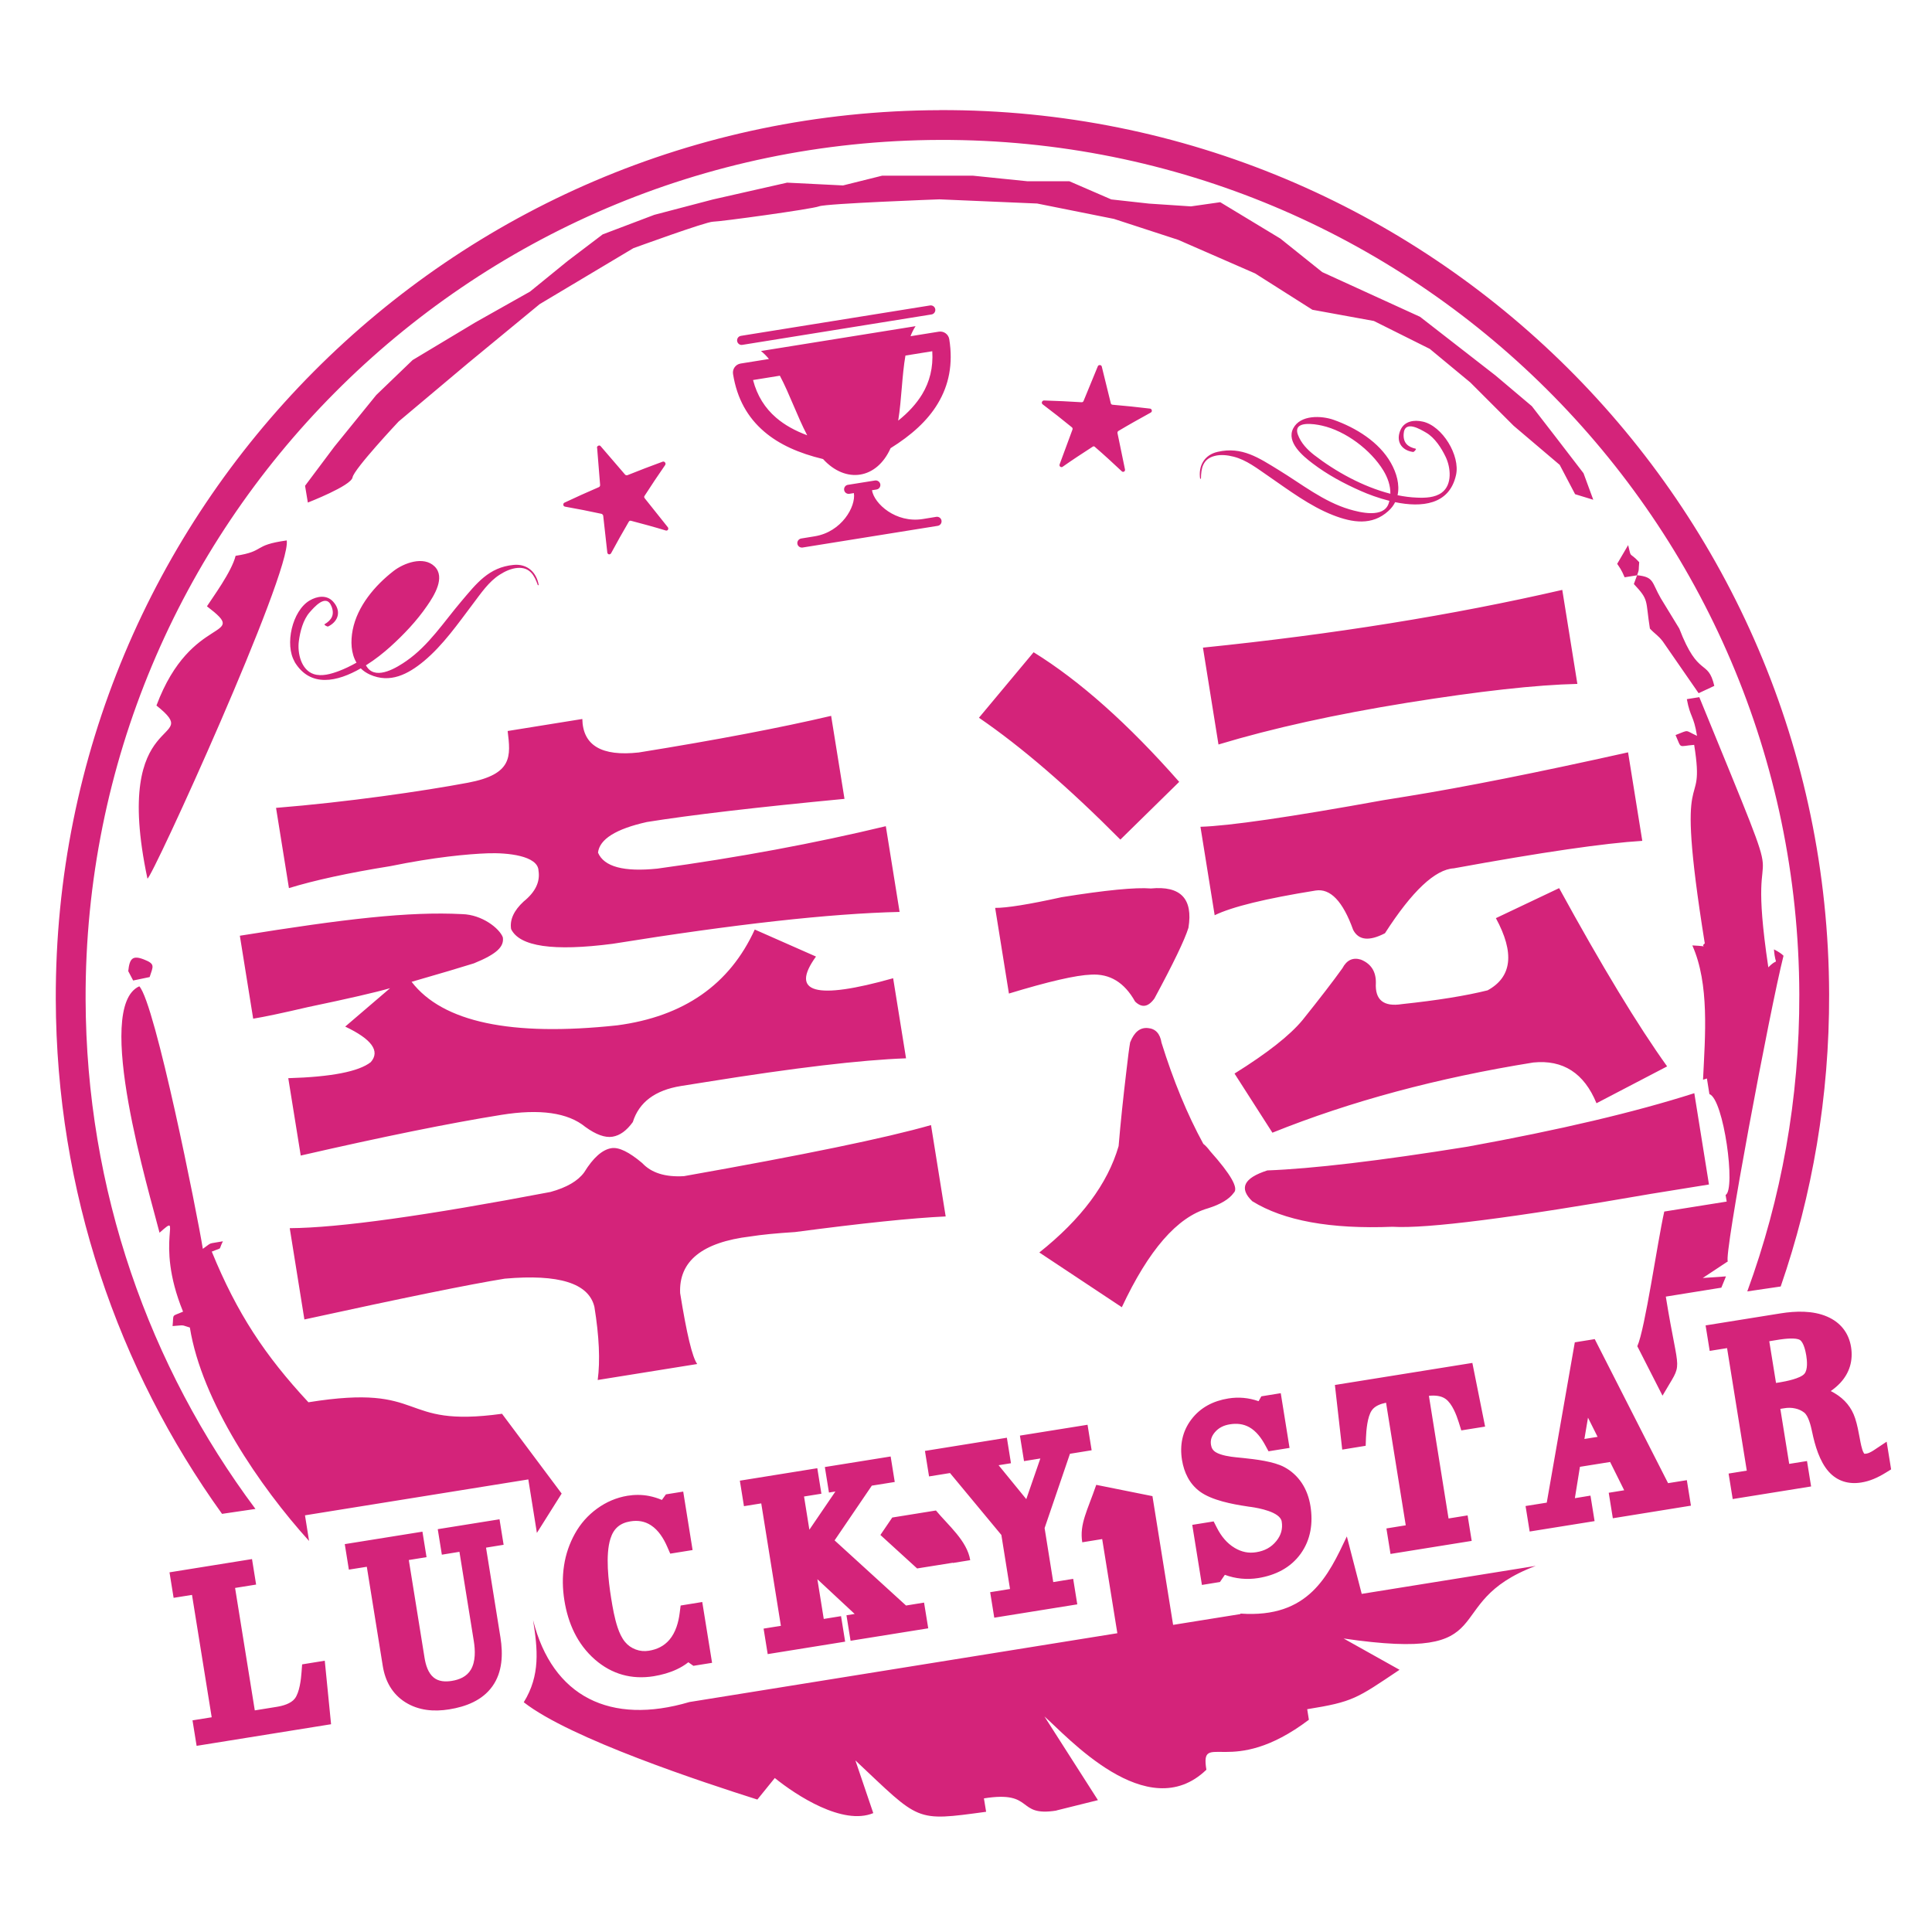 <?xml version="1.0" standalone="no"?><!DOCTYPE svg PUBLIC "-//W3C//DTD SVG 1.1//EN" "http://www.w3.org/Graphics/SVG/1.1/DTD/svg11.dtd"><svg class="icon" width="200px" height="200.00px" viewBox="0 0 1024 1024" version="1.1" xmlns="http://www.w3.org/2000/svg"><path d="M211.202 205.117zM211.202 205.117s54.875-36.001 59.614-39.107 70.954-46.564 70.954-46.564M211.202 205.117s56.779-37.244 59.614-39.107 70.954-46.564 70.954-46.564M498.162 58.355c129.751-0.388 247.425 51.885 332.709 136.665s138.257 202.142 138.606 331.893c0.156 54.254-8.894 106.411-25.67 154.956l-17.71 2.602c17.982-49.089 27.729-102.14 27.574-157.481-0.349-125.403-51.536-238.803-133.946-320.748s-196.123-132.432-321.524-132.081-238.803 51.536-320.748 133.946-132.432 196.123-132.081 321.524c0.31 101.324 33.748 194.764 90.022 270.144l-17.71 2.602c-55.186-76.78-87.808-170.918-88.119-272.669-0.388-129.751 51.885-247.425 136.665-332.709 84.818-85.284 202.142-138.257 331.933-138.606zM736.926 261.663c0.078-4.311-1.437-8.544-3.728-12.31-6.679-10.912-19.922-20.933-32.545-23.769-3.962-0.893-15.534-2.835-12.738 4.816 1.632 4.427 4.971 7.922 8.66 10.797 11.263 8.7 25.709 16.738 40.351 20.505zM754.054 223.447c10.485 2.291 19.963 18.059 17.67 28.311-3.534 15.962-18.331 17.282-32.273 14.407-0.816 1.67-2.019 3.262-3.572 4.66-8.622 7.922-19.147 6.213-29.36 2.214-12.31-4.816-23.418-13.243-34.254-20.7-5.71-3.884-11.612-8.582-18.447-10.291-3.223-0.816-6.757-1.243-10.019-0.388-6.331 1.591-7.185 6.679-7.263 11.845 0 0.116-0.427 0.466-0.427 0.349-1.088-6.913 2.214-12.778 9.282-14.369 12.893-2.951 21.788 3.185 32.389 9.67 12.078 7.378 23.69 16.738 37.477 20.816 5.669 1.67 18.059 4.738 20.738-3.069 0.156-0.466 0.272-0.971 0.427-1.437-5.71-1.437-11.069-3.418-15.262-5.281-8.894-3.922-17.632-8.622-25.398-14.525-5.204-3.922-14.097-11.301-10.33-18.603s14.99-6.796 21.398-4.544c11.807 4.194 24.079 11.69 30.369 22.835 3.028 5.359 4.777 11.535 3.534 17.127 3.457 0.699 6.913 1.165 10.33 1.281 4.311 0.194 9.476 0.038 13.088-2.641 5.71-4.194 4.777-13.36 2.059-18.991-2.214-4.622-5.71-10.098-10.291-12.778-2.718-1.553-11.495-7.106-11.962 0.66-0.272 4.66 2.097 6.875 6.447 7.845 0.466 0.116-0.893 1.787-1.475 1.709-6.292-0.893-9.244-5.825-6.603-11.728 2.097-4.66 7.223-5.398 11.651-4.388zM192.057 336.345c2.913-12.428 12.35-26.098 23.418-32.779 3.495-2.097 13.865-7.573 13.593 0.544-0.156 4.738-2.253 9.087-4.854 12.972-7.961 11.807-19.223 23.962-31.884 32.117-1.398-4.039-1.321-8.582-0.31-12.854zM156.172 350.714c-5.359-9.010-1.321-26.953 7.922-32.428 3.884-2.291 8.972-3.185 12.428 0.544 4.388 4.777 3.107 10.37-2.563 13.204-0.544 0.234-2.369-0.893-1.942-1.165 3.844-2.291 5.398-5.126 3.69-9.476-2.874-7.223-9.476 0.816-11.573 3.146-3.495 3.962-5.087 10.253-5.748 15.341-0.816 6.175 1.165 15.185 7.884 17.398 4.272 1.398 9.244-0.078 13.282-1.591 3.185-1.204 6.331-2.718 9.398-4.466-2.951-4.932-3.185-11.34-2.019-17.36 2.486-12.622 11.807-23.573 21.67-31.225 5.359-4.155 15.885-8.156 21.748-2.407 5.865 5.787-0.272 15.534-4 20.894-5.515 8.039-12.35 15.223-19.573 21.748-3.418 3.069-7.884 6.679-12.854 9.787 0.272 0.427 0.544 0.854 0.854 1.243 5.010 6.564 15.806-0.234 20.661-3.612 11.807-8.194 19.884-20.738 29.050-31.535 8.039-9.476 14.563-18.097 27.729-19.34 7.223-0.699 12.195 3.884 13.322 10.757 0 0.116-0.506-0.078-0.544-0.194-1.709-4.854-4.116-9.437-10.642-8.972-3.379 0.272-6.603 1.747-9.398 3.534-5.941 3.728-10.098 10.019-14.291 15.534-7.922 10.485-15.844 21.903-26.020 30.369-8.466 6.991-17.903 11.884-28.583 7.106-1.942-0.893-3.534-1.981-4.854-3.3-12.31 7.068-26.758 10.485-35.147-3.572zM124.87 294.595c-2.059 8.428-12.31 22.253-15.185 26.758 23.613 18.020-8.272 3.146-26.758 52.585 26.331 21.204-24.31-0.234-4.777 91.731 2.174 0.388 76.39-162.335 73.827-179.229-18.447 2.563-10.991 5.669-27.107 8.156zM867.687 304.886c9.165 0.932 7.612 3.651 12.582 12.234l9.787 16.039c10.213 26.563 15.107 15.729 18.564 30.369l-8.311 3.884-19.029-27.495c-2.563-3.3-3.962-3.728-6.796-6.757-2.446-15.302-0.272-14.875-8.505-23.613l1.709-4.66zM857.125 298.828c1.088 1.67 2.253 2.99 3.962 7.147l6.603-1.049c1.281-3.495 0.699-2.486 1.126-6.951-5.553-5.981-4.039-1.437-5.865-9.049l-5.825 9.942zM70.576 519.69l8.738-1.825c1.825-5.71 3.185-6.913-3.107-9.359-5.941-2.291-7.534-0.506-8.233 6.213l2.602 4.971zM583.99 194.32c-0.156-0.506-0.544-0.816-0.971-0.816-0.544-0.038-0.971 0.156-1.165 0.66l-7.534 18.331c-0.116 0.388-0.544 0.738-1.049 0.699-6.641-0.427-13.282-0.738-19.922-0.932-0.506 0-0.932 0.31-1.088 0.816-0.194 0.427-0.038 0.893 0.388 1.243 5.281 4 10.409 8 15.418 12.117 0.388 0.272 0.544 0.778 0.349 1.281l-6.796 18.409c-0.156 0.506-0.038 0.893 0.349 1.243 0.388 0.272 0.854 0.272 1.165 0.078 5.204-3.651 10.563-7.185 16.001-10.681 0.349-0.31 0.893-0.272 1.204 0.116 4.894 4.234 9.631 8.582 14.253 12.932 0.272 0.31 0.816 0.349 1.165 0.156 0.427-0.272 0.621-0.66 0.506-1.204l-3.962-19.185c-0.078-0.506 0.116-0.971 0.544-1.204 5.593-3.34 11.301-6.524 17.088-9.709 0.427-0.272 0.699-0.738 0.544-1.165-0.078-0.506-0.466-0.893-0.893-0.932-6.603-0.816-13.243-1.475-19.922-2.059-0.506-0.038-0.893-0.427-0.932-0.854l-4.738-19.263zM316.41 237.35c-0.038-0.506 0.272-0.932 0.738-1.126s0.971-0.116 1.243 0.31l12.932 15.030c0.31 0.31 0.816 0.466 1.281 0.272 6.175-2.486 12.389-4.854 18.641-7.147 0.466-0.156 0.971 0.038 1.243 0.427 0.31 0.349 0.31 0.854 0.116 1.281-3.767 5.438-7.418 10.874-10.953 16.388-0.31 0.388-0.272 0.893 0.078 1.321l12.234 15.341c0.31 0.427 0.31 0.854 0.078 1.321-0.234 0.349-0.621 0.506-1.088 0.427-6.097-1.863-12.234-3.534-18.485-5.166-0.506-0.156-0.932 0.038-1.204 0.506-3.262 5.553-6.369 11.146-9.398 16.738-0.272 0.388-0.699 0.582-1.126 0.544-0.506-0.156-0.778-0.466-0.854-0.971l-2.174-19.535c-0.156-0.506-0.506-0.854-0.893-0.971-6.369-1.398-12.816-2.641-19.34-3.806-0.506-0.116-0.893-0.466-0.893-0.932-0.078-0.506 0.156-1.009 0.621-1.204 5.981-2.835 12.078-5.553 18.175-8.194 0.466-0.194 0.699-0.66 0.699-1.126l-1.591-19.729zM400.101 492.699l32.389 14.291c-13.942 19.301-0.272 23.107 40.894 11.495l6.834 42.448c-23.923 0.854-59.263 5.049-106.139 12.582-5.865 0.932-10.253 1.632-13.204 2.097-13.67 2.214-22.175 8.582-25.476 19.108-3.3 4.583-6.875 7.147-10.797 7.767-3.884 0.621-8.7-1.088-14.369-5.204-9.244-7.573-24.079-9.67-44.583-6.369-27.379 4.388-62.758 11.573-106.256 21.554l-6.603-41.011c22.914-0.66 37.439-3.534 43.729-8.505 5.087-5.825 0.544-12.156-13.554-18.836l23.769-20.35c-7.65 2.214-22.175 5.553-43.535 10.019-13.476 3.146-23.225 5.204-29.011 6.137l-7.068-43.963c55.614-8.932 89.517-12.932 117.829-11.456 10.602 0.272 19.767 7.573 21.554 12.272 0.778 4.932-3.107 8.854-15.341 13.825-6.641 2.097-17.67 5.359-33.010 9.787 16.467 21.398 52.778 29.088 108.935 23.069 35.263-4.66 59.614-21.554 72.933-50.758zM440.529 379.491l7.068 43.924c-46.37 4.427-81.284 8.505-104.741 12.272-16.388 3.651-25.088 9.087-25.904 16.234 3.185 7.495 13.709 10.291 31.457 8.466 43.108-5.903 83.498-13.437 121.091-22.486l7.301 45.438c-36.933 0.854-87.615 6.524-152.082 16.894-31.419 4.078-49.322 1.475-53.827-7.806-0.778-4.932 1.437-9.787 6.641-14.603 6.252-5.049 8.816-10.447 7.884-16.35-0.272-7.961-16.506-9.593-26.992-9.204s-28.195 2.019-51.497 6.796c-22.486 3.612-40.39 7.534-53.789 11.651l-6.834-42.526c37.594-3.028 77.595-8.816 101.634-13.322 24-4.505 22.719-14.097 21.127-27.419l39.574-6.369c0.272 14.019 10.213 19.922 29.904 17.748 41.011-6.603 75.031-13.088 102.022-19.419zM493.463 596.353l7.767 48.389c-17.942 0.816-44.507 3.612-79.847 8.272-9.903 0.621-17.787 1.398-23.651 2.331-25.554 3.069-37.981 13.088-37.244 30.020 3.457 21.516 6.447 34.060 9.049 37.594l-52.739 8.466c1.36-10.213 0.778-23.146-1.747-38.758-2.99-12.544-18.836-17.476-47.497-14.951-18.564 2.99-53.943 10.213-106.218 21.631l-7.767-48.389c26.020-0.156 72.119-6.603 138.178-19.185 8.66-2.369 14.563-5.865 17.865-10.37 4.777-7.767 9.593-12.078 14.486-12.854 3.884-0.621 9.321 2.019 16.272 7.884 4.894 5.243 12.234 7.534 22.137 6.951 63.341-11.225 106.993-20.194 130.956-27.069zM547.834 345.703c24.428 15.107 50.176 38.021 77.168 68.701l-31.185 30.603c-27.457-27.651-52.467-49.205-74.954-64.585l28.972-34.719zM828.037 312.655l8 49.827c-21.981 0.506-52.041 3.884-90.099 9.981-38.060 6.137-71.458 13.476-100.119 22.137l-8.233-51.341c69.012-7.029 132.47-17.243 190.452-30.603zM862.911 398.753c-48.351 10.797-87.187 18.485-116.509 23.225-1.942 0.31-6.369 1.009-13.204 2.135-49.671 9.010-81.983 13.67-96.935 14.097l7.534 46.876c9.282-4.505 27.107-8.854 53.517-13.088 7.806-1.243 14.448 5.71 19.884 20.855 2.874 5.515 8.466 6.137 16.855 1.787 14.407-22.409 26.603-33.826 36.506-34.409 46.719-8.544 80.003-13.36 99.887-14.563l-7.534-46.876zM527.483 481.202c6.059 0.038 17.787-1.825 35.186-5.669 23.457-3.767 39.225-5.281 47.342-4.622 15.767-1.515 22.409 5.438 19.884 20.855-1.981 6.369-8 18.875-18.020 37.439-3.3 4.583-6.679 5.126-10.253 1.632-5.669-10.137-13.398-14.835-23.341-14.253-7.961 0.272-22.486 3.612-43.535 10.019l-7.301-45.438zM826.406 470.717l-33.554 15.923c10.019 18.447 8.544 31.185-4.388 38.253-11.495 2.874-26.641 5.321-45.361 7.301-9.747 1.553-14.407-2.174-13.865-11.301 0.078-5.981-2.563-10.098-7.922-12.272-4.234-1.321-7.534 0.234-9.826 4.583-4.854 6.796-11.923 15.962-21.127 27.457-6.719 8.117-18.719 17.554-36.041 28.35l20.078 31.341c41.399-16.66 87.498-29.050 138.295-37.205 15.767-1.591 26.953 5.669 33.477 21.593l37.439-19.535c-15.457-21.554-34.564-53.050-57.245-94.487zM599.058 552.351c2.135-5.359 5.204-7.845 9.321-7.457 4.039 0.31 6.485 2.913 7.263 7.806 6.252 20.039 13.593 37.904 22.137 53.555 1.088 0.854 2.331 2.135 3.651 3.922 10.953 12.272 15.146 19.612 12.506 22.020-2.446 3.418-7.029 6.137-13.67 8.233-16.311 4.622-31.495 22.137-45.671 52.429l-43.729-29.011c22.175-17.632 36.234-36.428 42.020-56.39 1.009-12.156 2.407-25.398 4.116-39.729 0.816-7.185 1.475-12.31 2.019-15.379zM671.605 620.391c-12.389 4-15.030 9.398-7.884 16.272 16.66 10.33 41.438 14.875 74.332 13.554 18.214 1.126 63.885-4.738 136.937-17.438 13.67-2.214 23.923-3.844 30.798-4.971l-7.767-48.389c-31.457 10.059-71.497 19.495-120.237 28.35-46.876 7.534-82.255 11.69-106.139 12.582zM393.46 182.786c-1.321 0.234-2.563-0.699-2.757-2.019s0.699-2.563 2.019-2.757l2.369-0.388 97.867-15.729c1.321-0.194 2.563 0.699 2.757 2.019s-0.699 2.563-2.019 2.757l-100.236 16.116zM479.91 188.455l14.214-2.291c0.544 8.66-1.36 16.156-5.359 22.797-3.069 5.049-7.34 9.709-12.7 13.981 1.825-11.263 1.981-23.884 3.844-34.526zM427.83 230.709c-6.447-2.407-11.962-5.438-16.467-9.321-5.865-5.049-10.059-11.573-12.234-19.963l14.214-2.291c5.087 9.516 9.165 21.438 14.486 31.573zM436.219 243.292c12.038 13.204 28.467 10.719 35.807-5.748 10.991-6.834 19.573-14.525 25.010-23.613 5.903-9.787 8.194-20.972 6.097-34.137-0.427-2.641-2.913-4.427-5.553-4l-14.99 2.407c0.738-1.942 1.632-3.728 2.679-5.321l-81.943 13.165c1.515 1.204 2.913 2.602 4.234 4.234l-15.030 2.407c-2.641 0.427-4.427 2.913-4 5.553 2.097 13.126 7.767 23.029 16.467 30.486 8.039 6.913 18.564 11.535 31.147 14.563zM449.463 256.962l14.331-2.291c1.321-0.194 2.563 0.699 2.797 2.019 0.194 1.321-0.699 2.563-2.019 2.757l-2.407 0.388c1.165 7.147 12.622 17.554 26.953 15.262l7.147-1.165c1.321-0.194 2.563 0.699 2.757 2.019s-0.699 2.563-2.019 2.757l-71.614 11.495c-1.321 0.194-2.563-0.699-2.757-1.981-0.234-1.321 0.699-2.563 1.981-2.797l7.147-1.165c14.331-2.291 21.942-15.767 20.816-22.914l-2.407 0.388c-1.321 0.194-2.563-0.699-2.757-2.019s0.699-2.563 2.019-2.757zM945.284 506.641c-7.147 28.195-31.963 160.199-29.476 161.908l-13.322 8.816 12.31-0.854-2.446 5.981-29.438 4.738c7.106 44.196 9.554 32.894-1.747 52.507l-13.36-26.214c4.116-9.010 10.681-55.419 14.291-71.38l33.089-5.281-0.582-3.495c5.515-2.913-0.971-50.797-8.582-53.477l-1.321-8.272-2.059 0.66c1.126-23.497 3.457-50.682-5.669-71.186 10.991 0.544 3.379 1.243 6.603-1.049-16.738-104.159 0.778-65.322-5.631-105.246-8.738 0.66-6.485 2.407-9.865-5.204 7.573-2.913 4.622-2.679 11.379 0.427-1.787-11.069-3.572-9.554-5.398-19.457l6.603-1.049c54.333 132.781 23.146 53.245 36.585 143.189 5.981-6.059 3.767 0.854 2.99-9.516 2.563 1.321 4.155 2.407 5.087 3.418zM505.074 828.398l9.165-1.475c-1.67-10.291-11.612-18.409-18.175-26.331l-23.146 3.728-6.292 9.244 19.457 17.748 18.951-3.028v0.116zM559.911 959.587l22.020-5.476-28.35-44.351c11.495 9.942 54.41 58.526 85.828 28.234-3.457-21.282 12.7 4.971 54.333-26.486l-0.893-5.593c24.351-3.922 26.137-5.593 48.933-20.894l-29.632-16.583c87.226 12.738 48.739-18.525 101.829-38.486l-92.236 14.835-7.884-30.448c-9.865 20.816-20.156 43.419-56.313 40.894l-0.194 0.272-35.573 5.71-10.953-68.235-29.787-5.981c-4.66 13.593-8.972 20.777-7.418 30.448l10.563-1.709 8.039 49.904-226.803 36.467c-41.904 12.389-72.623-2.757-82.877-43.419 2.446 15.379 3.922 29.243-4.932 43.535 24.582 19.301 95.071 42.448 123.809 51.574l9.244-11.418c11.379 9.204 36.041 25.322 52.195 18.603l-9.476-27.923c34.526 32.428 31.147 32.389 69.284 27.223l-1.165-7.106c27.147-4.35 16.778 9.981 38.486 6.447zM163.822 816.786l-2.174-13.632 118.372-19.029 4.544 28.35 13.126-20.855-31.613-42.292c-56.196 7.767-38.642-16.388-102.605-6.097-23.029-24.778-37.826-47.070-51.225-79.847 6.175-2.563 3.223-0.234 5.903-5.476-8.622 1.591-5.281 0.234-10.642 4-2.99-18.641-25.244-130.101-33.671-139.15-24.544 10.991 5.631 110.295 10.719 130.606 13.126-11.612-3.185 3.534 12.466 41.827-6.369 2.835-4.854 0.738-5.553 7.65 6.913-0.506 4.155-0.699 9.165 0.778 6.292 39.225 37.167 84.391 63.186 113.13zM428.994 810.844l-2.835-17.67 9.204-1.475-2.174-13.515-41.050 6.603 2.174 13.515 9.165-1.475 10.409 64.895-9.165 1.475 2.174 13.515 41.050-6.603-2.174-13.515-9.165 1.475-3.379-21.049 19.767 18.409-4.35 0.699 2.174 13.515 41.166-6.603-2.214-13.632-9.554 1.553-37.866-34.526 19.729-29.011 12.156-1.942-2.174-13.515-34.875 5.593 2.174 13.515 3.418-0.544-13.865 20.35zM112.209 910.226l-10.447-64.895-9.747 1.553-2.174-13.515 43.729-7.029 2.174 13.515-11.146 1.787 10.447 64.895 11.535-1.863c3.223-0.506 7.573-1.67 9.67-4.388 2.486-3.223 3.3-10.098 3.572-13.981l0.31-4.155 12-1.942 3.34 33.671-71.265 11.456-2.174-13.515 10.175-1.632zM194.463 830.417l-9.554 1.515-2.174-13.515 41.166-6.603 2.174 13.515-9.398 1.515 8.35 51.885c0.582 3.651 1.863 8 4.854 10.409 2.679 2.174 6.175 2.291 9.476 1.787 4.155-0.66 8-2.253 10.213-5.981 2.563-4.35 2.331-10.37 1.553-15.146l-7.612-47.302-9.321 1.515-2.174-13.515 32.738-5.243 2.174 13.515-9.321 1.515 7.65 47.652c1.398 8.816 1.088 18.331-4.272 25.826-5.321 7.495-14.097 10.835-22.875 12.234-8.078 1.321-16.272 0.66-23.341-3.806-6.913-4.388-10.602-11.184-11.884-19.147l-8.466-52.623zM364.799 881.060c-1.863 1.475-3.922 2.718-6.097 3.728-3.844 1.825-8.039 2.951-12.234 3.651-11.651 1.863-22.175-1.049-31.108-8.816-9.398-8.194-14.291-19.263-16.234-31.419-0.971-6.137-1.126-12.35-0.156-18.525 0.893-5.903 2.835-11.535 5.71-16.738 2.951-5.321 6.875-9.787 11.807-13.36 4.816-3.495 10.213-5.825 16.078-6.796 3.806-0.621 7.65-0.621 11.456 0.116 2.331 0.466 4.583 1.165 6.796 2.097l2.135-2.951 9.165-1.475 4.971 30.991-11.845 1.904-1.632-3.728c-1.863-4.272-4.583-8.7-8.582-11.301-3.34-2.174-6.913-2.718-10.835-2.097-5.593 0.893-8.932 3.767-10.642 9.165-2.757 8.66-1.049 22.642 0.349 31.419 0.816 5.126 1.825 10.874 3.495 15.806 0.893 2.641 2.135 5.438 3.922 7.573 1.515 1.825 3.379 3.107 5.631 3.962 2.291 0.854 4.583 1.049 6.991 0.66 4.35-0.699 8.039-2.486 10.912-5.865 3.3-3.922 4.777-9.204 5.398-14.176l0.506-3.922 11.456-1.863 5.204 32.235-9.903 1.591-2.757-1.942zM535.328 842.186l-4.583-28.622-27.223-32.817-11.107 1.787-2.174-13.515 43.419-6.991 2.174 13.515-6.564 1.049 14.679 17.982 7.457-21.554-8.66 1.398-2.174-13.515 35.845-5.748 2.174 13.515-11.495 1.863-13.437 39.379 4.583 28.622 10.563-1.709 2.174 13.515-44.001 7.068-2.174-13.515 10.563-1.709zM667.062 742.687l1.475-2.602 10.291-1.67 4.66 29.011-11.146 1.787-1.787-3.3c-1.981-3.651-4.66-7.34-8.35-9.437-3.262-1.825-6.757-2.135-10.37-1.553-3.146 0.506-5.865 1.747-7.961 4.234-1.67 2.019-2.446 4.078-2.019 6.679 0.272 1.747 1.049 2.951 2.563 3.884 2.757 1.67 7.573 2.369 10.719 2.679 1.321 0.116 2.602 0.272 3.884 0.388 6.292 0.66 16.078 1.787 21.71 4.816 3.767 2.019 6.875 4.894 9.244 8.428 2.446 3.69 3.884 7.845 4.583 12.156 1.437 8.972 0.234 17.787-5.166 25.322-5.438 7.534-13.437 11.418-22.447 12.893-6.097 0.971-12.038 0.388-17.748-1.709l-2.602 3.806-9.554 1.553-5.126-31.845 11.34-1.825 1.747 3.418c2.214 4.35 5.243 8.156 9.437 10.642 3.612 2.135 7.34 2.951 11.456 2.253 4.35-0.699 7.884-2.525 10.642-5.981 2.446-3.069 3.418-6.369 2.797-10.253-0.816-5.166-12.428-7.185-16.116-7.729-0.854-0.116-1.747-0.194-2.446-0.349-7.573-1.126-18.485-3.185-24.778-7.806-5.553-4.078-8.428-10.098-9.516-16.778-1.243-7.806 0.156-15.146 4.971-21.476 4.854-6.407 11.69-9.826 19.573-11.107 5.476-0.893 10.797-0.388 16.039 1.437zM745.082 808.476l-10.447-65.011c-2.797 0.582-5.941 1.67-7.573 4.078-2.331 3.379-2.913 10.525-3.069 14.448l-0.156 4.311-12.428 2.019-3.884-34.254 72.857-11.69 6.757 33.748-12.622 2.019-1.36-4.35c-1.204-3.844-3.457-9.747-6.875-12.272-2.446-1.825-5.903-2.019-8.932-1.709l10.409 65.011 10.098-1.632 2.174 13.515-43.030 6.913-2.174-13.515 10.291-1.67zM819.803 796.475l14.875-85.012 10.563-1.709 38.875 76.352 9.942-1.591 2.174 13.515-41.399 6.679-2.174-13.515 8.194-1.321-7.457-14.99-16.001 2.563-2.679 16.622 8.272-1.36 2.174 13.515-34.409 5.515-2.174-13.515 11.184-1.787zM925.826 779.425l-10.447-64.895-9.204 1.475-2.174-13.515 39.691-6.369c8-1.281 17.127-1.591 24.739 1.709 6.991 3.028 11.418 8.505 12.66 16.078 1.165 7.223-0.778 13.787-5.787 19.147-1.515 1.591-3.185 2.99-4.971 4.234 0.738 0.349 1.475 0.778 2.174 1.204 5.166 3.069 8.894 7.495 10.757 13.243 1.126 3.418 1.825 7.223 2.486 10.797 0.31 1.787 1.049 5.748 1.942 7.301 0.116 0.194 0.349 0.582 0.388 0.66 0.272 0.078 0.816 0 1.088-0.038 0.582-0.078 1.165-0.272 1.67-0.506 0.816-0.349 1.553-0.816 2.291-1.281l6.834-4.544 2.369 14.679-3.028 1.863c-2.019 1.243-4.155 2.369-6.331 3.262-2.097 0.854-4.234 1.475-6.447 1.825-6.641 1.088-12.738-0.66-17.282-5.748-4.816-5.398-7.301-13.904-8.777-21.049 0-0.116-0.038-0.234-0.078-0.31l-0.078-0.388c-0.544-2.602-1.825-7.806-4.039-9.554-1.398-1.088-2.951-1.787-4.699-2.174-1.981-0.466-4-0.466-5.981-0.116l-1.981 0.31 4.699 29.166 9.437-1.515 2.174 13.476-41.555 6.679-2.174-13.515 9.67-1.553zM839.766 762.688l6.991-1.126-5.087-10.175-1.904 11.301zM941.399 732.978l1.981-0.31c3.069-0.506 10.874-2.019 13.010-4.544 1.863-2.253 1.398-7.029 0.971-9.67-0.349-2.135-1.321-6.834-3.3-8.194-2.097-1.437-8.505-0.621-10.835-0.272l-5.476 0.893 3.572 22.098zM163.162 266.362s22.953-8.894 23.69-13.322 24.428-29.632 24.428-29.632l37.011-31.108 37.749-31.108 49.632-29.632s38.525-14.059 42.215-14.059 52.585-6.679 56.273-8.156 63.692-3.69 63.692-3.69l51.846 2.214 40.739 8.156 34.060 11.107 40.739 17.787 30.369 19.263 32.583 5.941 29.632 14.797 21.476 17.787 22.953 22.953 24.428 20.738 8.156 15.534 9.631 2.951-5.166-14.059-14.797-19.263-12.582-16.272-19.263-16.272-40.001-31.108-51.846-23.69-22.214-17.787-31.845-19.263-15.534 2.214-22.214-1.475-20.001-2.214-22.214-9.631h-22.214l-28.894-2.951h-48.117l-20.738 5.166-29.632-1.475-39.264 8.894-31.108 8.156-27.379 10.37-18.525 14.059-20.001 16.272-28.894 16.272-33.321 20.001-19.263 18.525-22.214 27.379-15.534 20.738 1.475 8.894z" fill="#d4237a" /></svg>